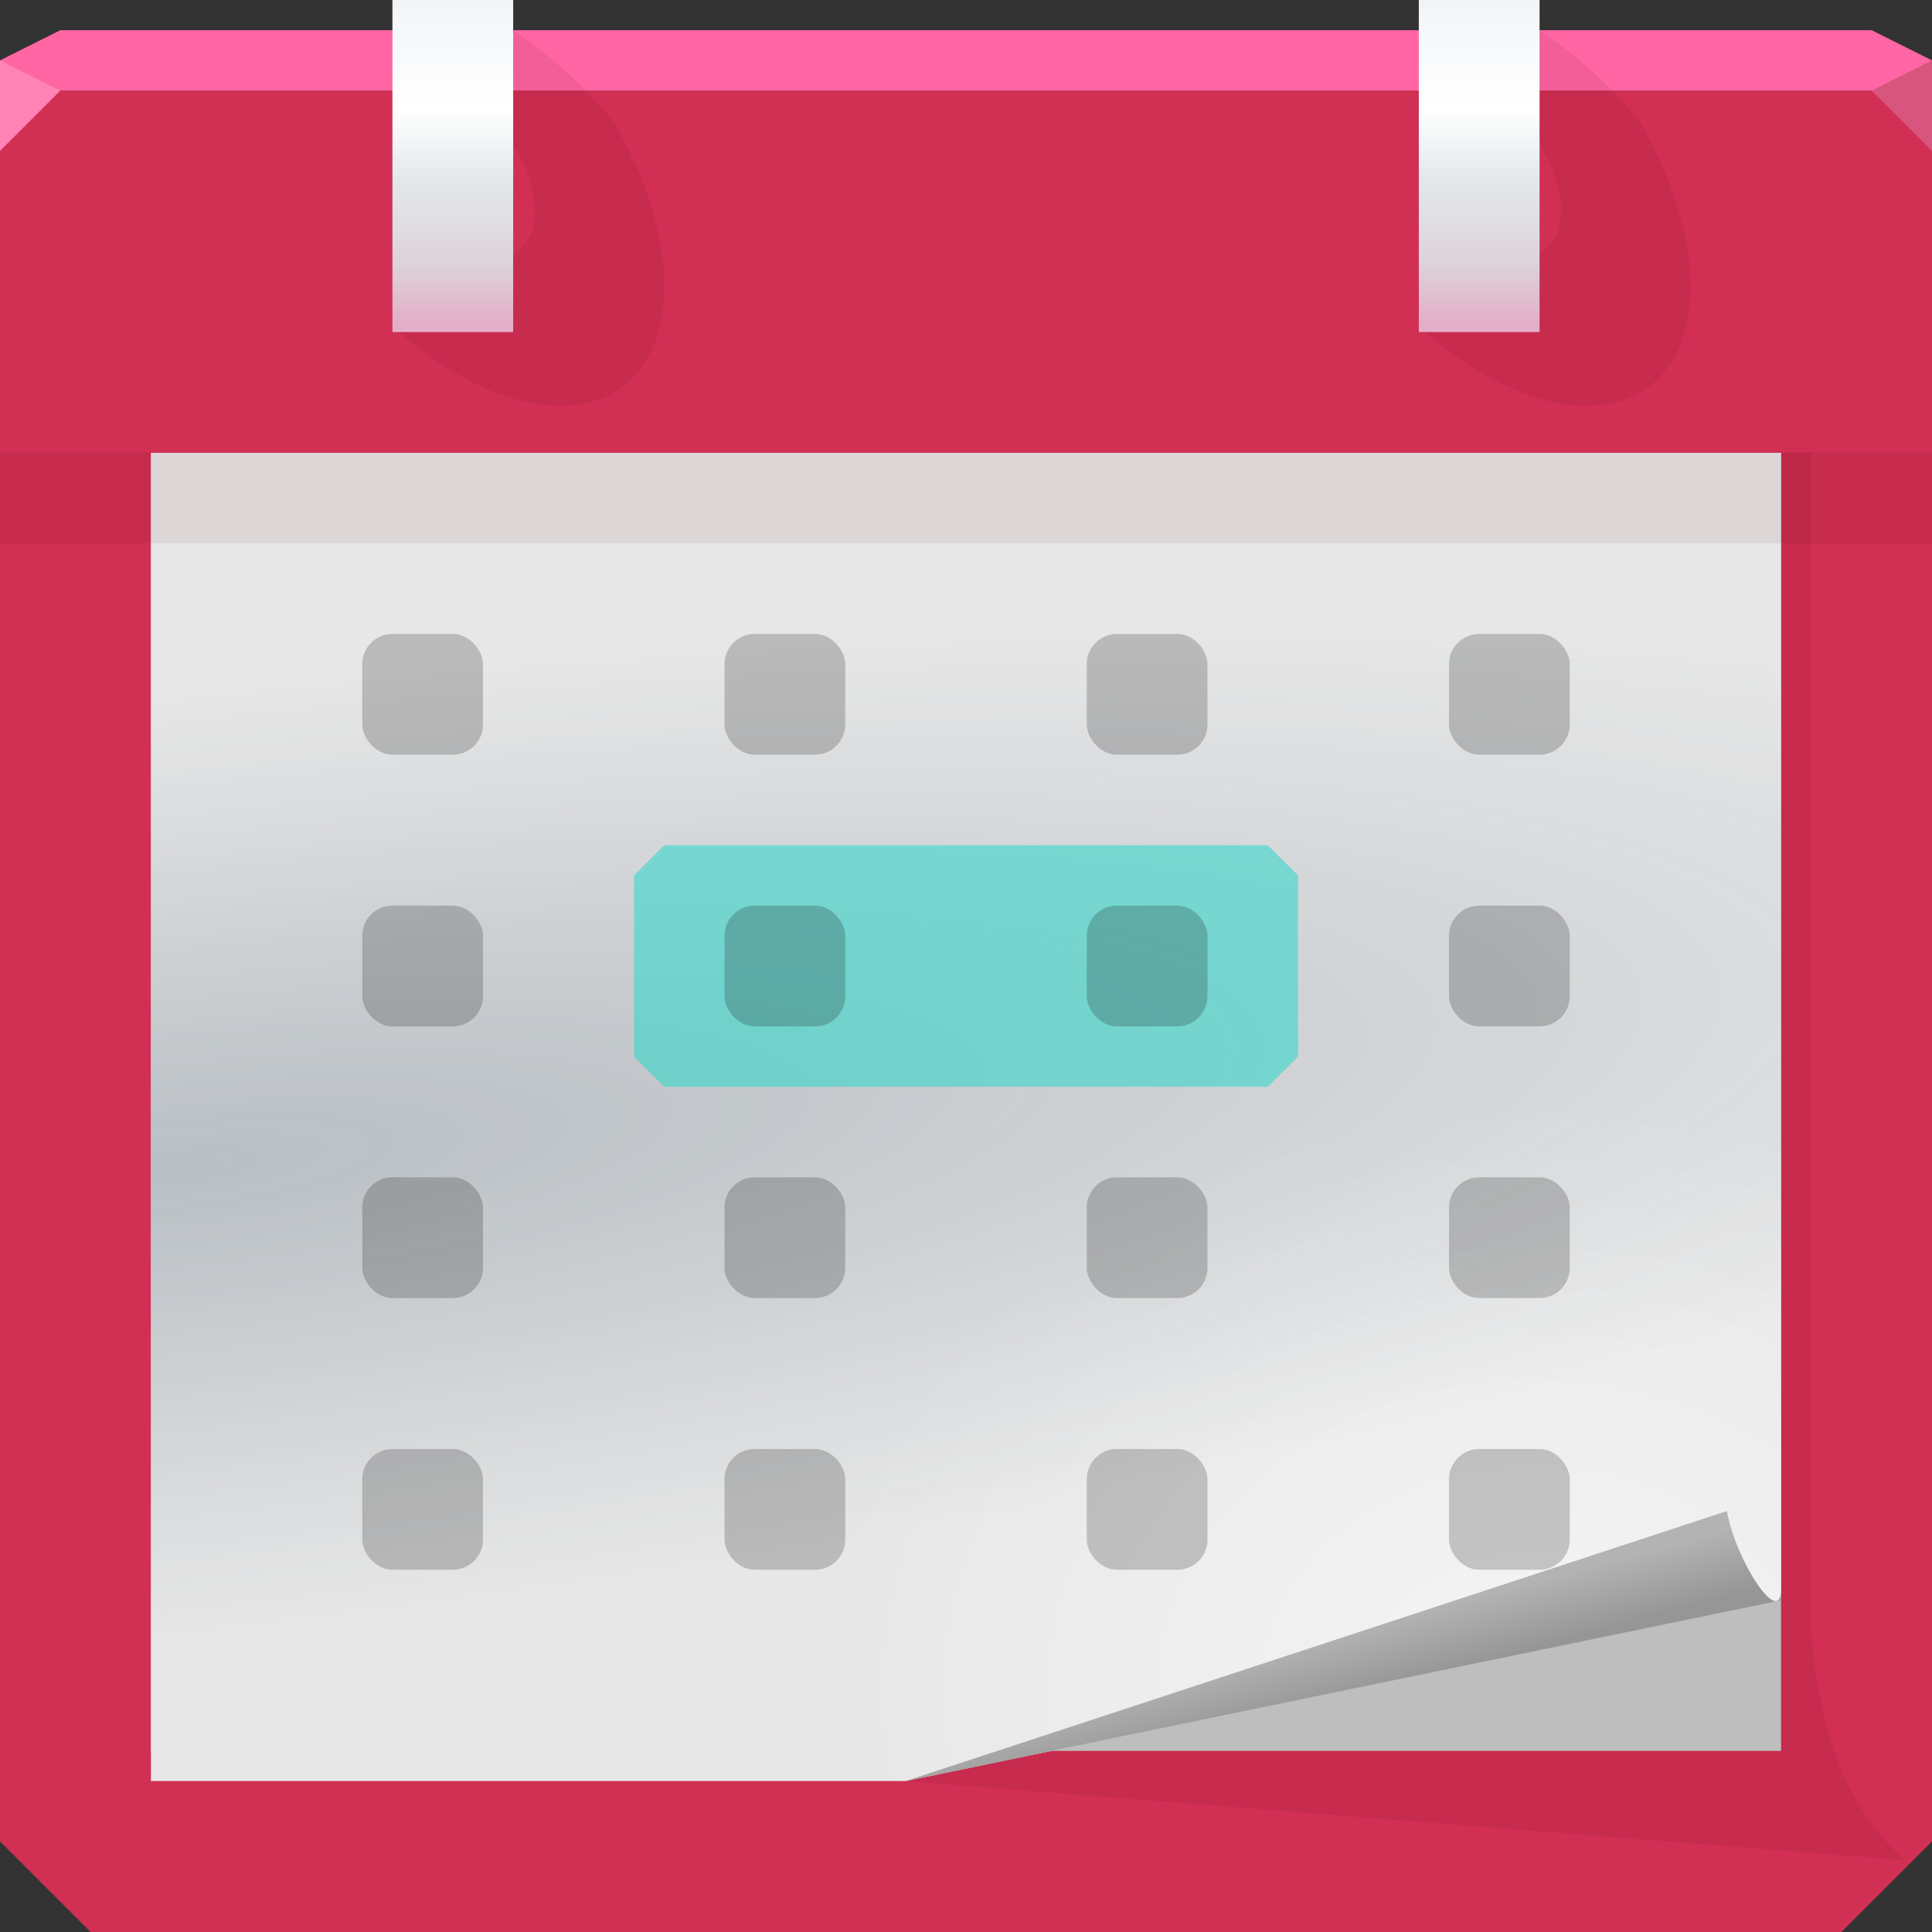 <?xml version="1.0" encoding="UTF-8"?>
<!-- Created with Inkscape (http://www.inkscape.org/) -->
<svg width="64" height="64" version="1.1" xmlns="http://www.w3.org/2000/svg" xmlns:cc="http://creativecommons.org/ns#" xmlns:dc="http://purl.org/dc/elements/1.1/" xmlns:rdf="http://www.w3.org/1999/02/22-rdf-syntax-ns#" xmlns:xlink="http://www.w3.org/1999/xlink">
	<rect width="100%" height="100%" fill="#333333" stroke="none"/>
	<defs>
		<radialGradient id="g" cx="52.109" cy="61.044" r="27" gradientTransform="matrix(.892 0 0 .726 4.371 11.571)" gradientUnits="userSpaceOnUse">
			<stop stop-color="#ffffff" stop-opacity=".568" offset="0"/>
			<stop stop-color="#ffffff" stop-opacity="0" offset="1"/>
		</radialGradient>
		<radialGradient id="f" cx="9.729" cy="38.707" r="27" gradientTransform="matrix(2.709 -.316 .066 .571 -22.748 19.584)" gradientUnits="userSpaceOnUse">
			<stop stop-color="#2d4458" stop-opacity=".249" offset="0"/>
			<stop stop-color="#2d4458" stop-opacity="0" offset="1"/>
		</radialGradient>
		<radialGradient id="h" cx="57.773" cy="22.556" r="32" fx="93.147" fy="22.527" gradientTransform="matrix(-.198 -.198 .142 -.142 29.335 25.201)" gradientUnits="userSpaceOnUse" xlink:href="#a"/>
		<linearGradient id="a">
			<stop stop-color="#7e0b26" stop-opacity=".449" offset="0"/>
			<stop stop-color="#7e0b26" stop-opacity="0" offset="1"/>
		</linearGradient>
		<radialGradient id="i" cx="-28.201" cy="142.81" r="32" fx="7.173" fy="142.78" gradientTransform="matrix(-.198 -.198 .142 -.142 29.335 25.201)" gradientUnits="userSpaceOnUse" xlink:href="#a"/>
		<linearGradient id="d" x1="11.351" x2="11.351" y1="10.67" y2=".111" gradientUnits="userSpaceOnUse" xlink:href="#c"/>
		<linearGradient id="c">
			<stop stop-color="#e3afc8" offset="0"/>
			<stop stop-color="#ddd3d9" offset=".182"/>
			<stop stop-color="#e3e8ea" offset=".443"/>
			<stop stop-color="#ffffff" offset=".672"/>
			<stop stop-color="#f4f6f8" offset=".963"/>
			<stop stop-color="#f1f4f6" offset="1"/>
		</linearGradient>
		<linearGradient id="e" x1="-22.649" x2="-22.649" y1="10.67" y2=".111" gradientUnits="userSpaceOnUse" xlink:href="#c"/>
		<linearGradient id="b" x1="47.75" x2="47.189" y1="55.438" y2="53.345" gradientUnits="userSpaceOnUse">
			<stop stop-color="#969696" offset="0"/>
			<stop stop-color="#b3b3b3" offset="1"/>
		</linearGradient>
	</defs>
	<path d="m1.6362e-8 15h64v46l-3 3h-58l-3-3z" color="#000000" fill="#d12f54"/>
	<path d="m6 15v44h24l33.088 2.619c-1.328-1.239-2.737-3.124-3.088-7.619v-39z" color="#000000" fill="#550000" fill-opacity=".075"/>
	<path d="m5 14v44h54v-44z" color="#000000" fill="#bebebe"/>
	<path d="m5 15v44h25l29-6v-38z" color="#000000" fill="#e7e7e7"/>
	<path d="m5 15v44h25l29-6v-38z" color="#000000" fill="url(#g)"/>
	<path d="m5 15v44h25l29-6v-38z" color="#000000" fill="url(#f)"/>
	<path d="m0 3v12h64v-12h-32z" color="#000000" fill="#d12f54"/>
	<path d="m0 3v12h64v-12h-32z" color="#000000" fill="url(#h)"/>
	<path d="m0 3v12h64v-12h-32z" color="#000000" fill="url(#i)"/>
	<path d="m1.6362e-8 18v-3h64v3h-32z" color="#000000" fill="#550000" fill-opacity=".075"/>
	<path d="m2 1-2 1v1h63.999v-1l-2-1h-42.437z" color="#000000" fill="#ff66a3"/>
	<path d="m0 2v3l2-2z" fill="#ff83b5"/>
	<g transform="translate(4)">
		<rect x="9" width="4" height="11" color="#000000" fill="url(#d)"/>
		<path d="m13 1v3.781c0.447 0.725 0.719 1.522 0.719 2.219 0 0.696-0.273 1.167-0.719 1.375v2.625h-3.781c0.605 0.521 1.247 0.994 1.906 1.375 3.802 2.195 6.875 0.896 6.875-2.906 0-1.707-0.629-3.615-1.664-5.402-0.9-1.149-2.019-2.168-3.336-3.067z" color="#000000" fill="#550000" fill-opacity=".075"/>
	</g>
	<g transform="translate(38)">
		<rect x="9" width="4" height="11" color="#000000" fill="url(#e)"/>
		<path d="m13 1v3.781c0.447 0.725 0.719 1.522 0.719 2.219 0 0.696-0.273 1.167-0.719 1.375v2.625h-3.781c0.605 0.521 1.247 0.994 1.906 1.375 3.802 2.195 6.875 0.896 6.875-2.906 0-1.707-0.629-3.615-1.664-5.402-0.9-1.149-2.019-2.168-3.336-3.067z" color="#000000" fill="#550000" fill-opacity=".075"/>
	</g>
	<path d="m64 5-2-2 2-1z" fill="#d7577e" fill-opacity=".996"/>
	<path d="m59 52.633-0.002 0.38-28.998 5.987 27.205-8.944c0.317 1.721 1.796 3.902 1.796 2.577z" color="#000000" fill="url(#b)"/>
	<g>
		<g id="j" transform="translate(3,-1)">
			<rect x="9" y="22" width="4" height="4" rx="1" ry="1" color="#000000" fill="#000000" fill-opacity=".196"/>
		</g>
		<use transform="translate(12)" width="64" height="64" xlink:href="#j"/>
		<path d="m22 28h20l1 1v6l-1 1h-20l-1-1v-6z" color="#000000" fill="#2ad8ca" fill-opacity=".542"/>
		<use transform="translate(12,9)" width="64" height="64" xlink:href="#j"/>
		<use transform="translate(0,9)" width="64" height="64" xlink:href="#j"/>
		<use transform="translate(12,18)" width="64" height="64" xlink:href="#j"/>
		<use transform="translate(0,18)" width="64" height="64" xlink:href="#j"/>
		<use transform="translate(12,27)" width="64" height="64" xlink:href="#j"/>
		<use transform="translate(0,27)" width="64" height="64" xlink:href="#j"/>
		<use transform="translate(24)" width="64" height="64" xlink:href="#j"/>
		<use transform="translate(24,9)" width="64" height="64" xlink:href="#j"/>
		<use transform="translate(24,18)" width="64" height="64" xlink:href="#j"/>
		<use transform="translate(24,27)" width="64" height="64" xlink:href="#j"/>
		<use transform="translate(36)" width="64" height="64" xlink:href="#j"/>
		<use transform="translate(36,9)" width="64" height="64" xlink:href="#j"/>
		<use transform="translate(36,18)" width="64" height="64" xlink:href="#j"/>
		<use transform="translate(36,27)" width="64" height="64" xlink:href="#j"/>
	</g>
</svg>
